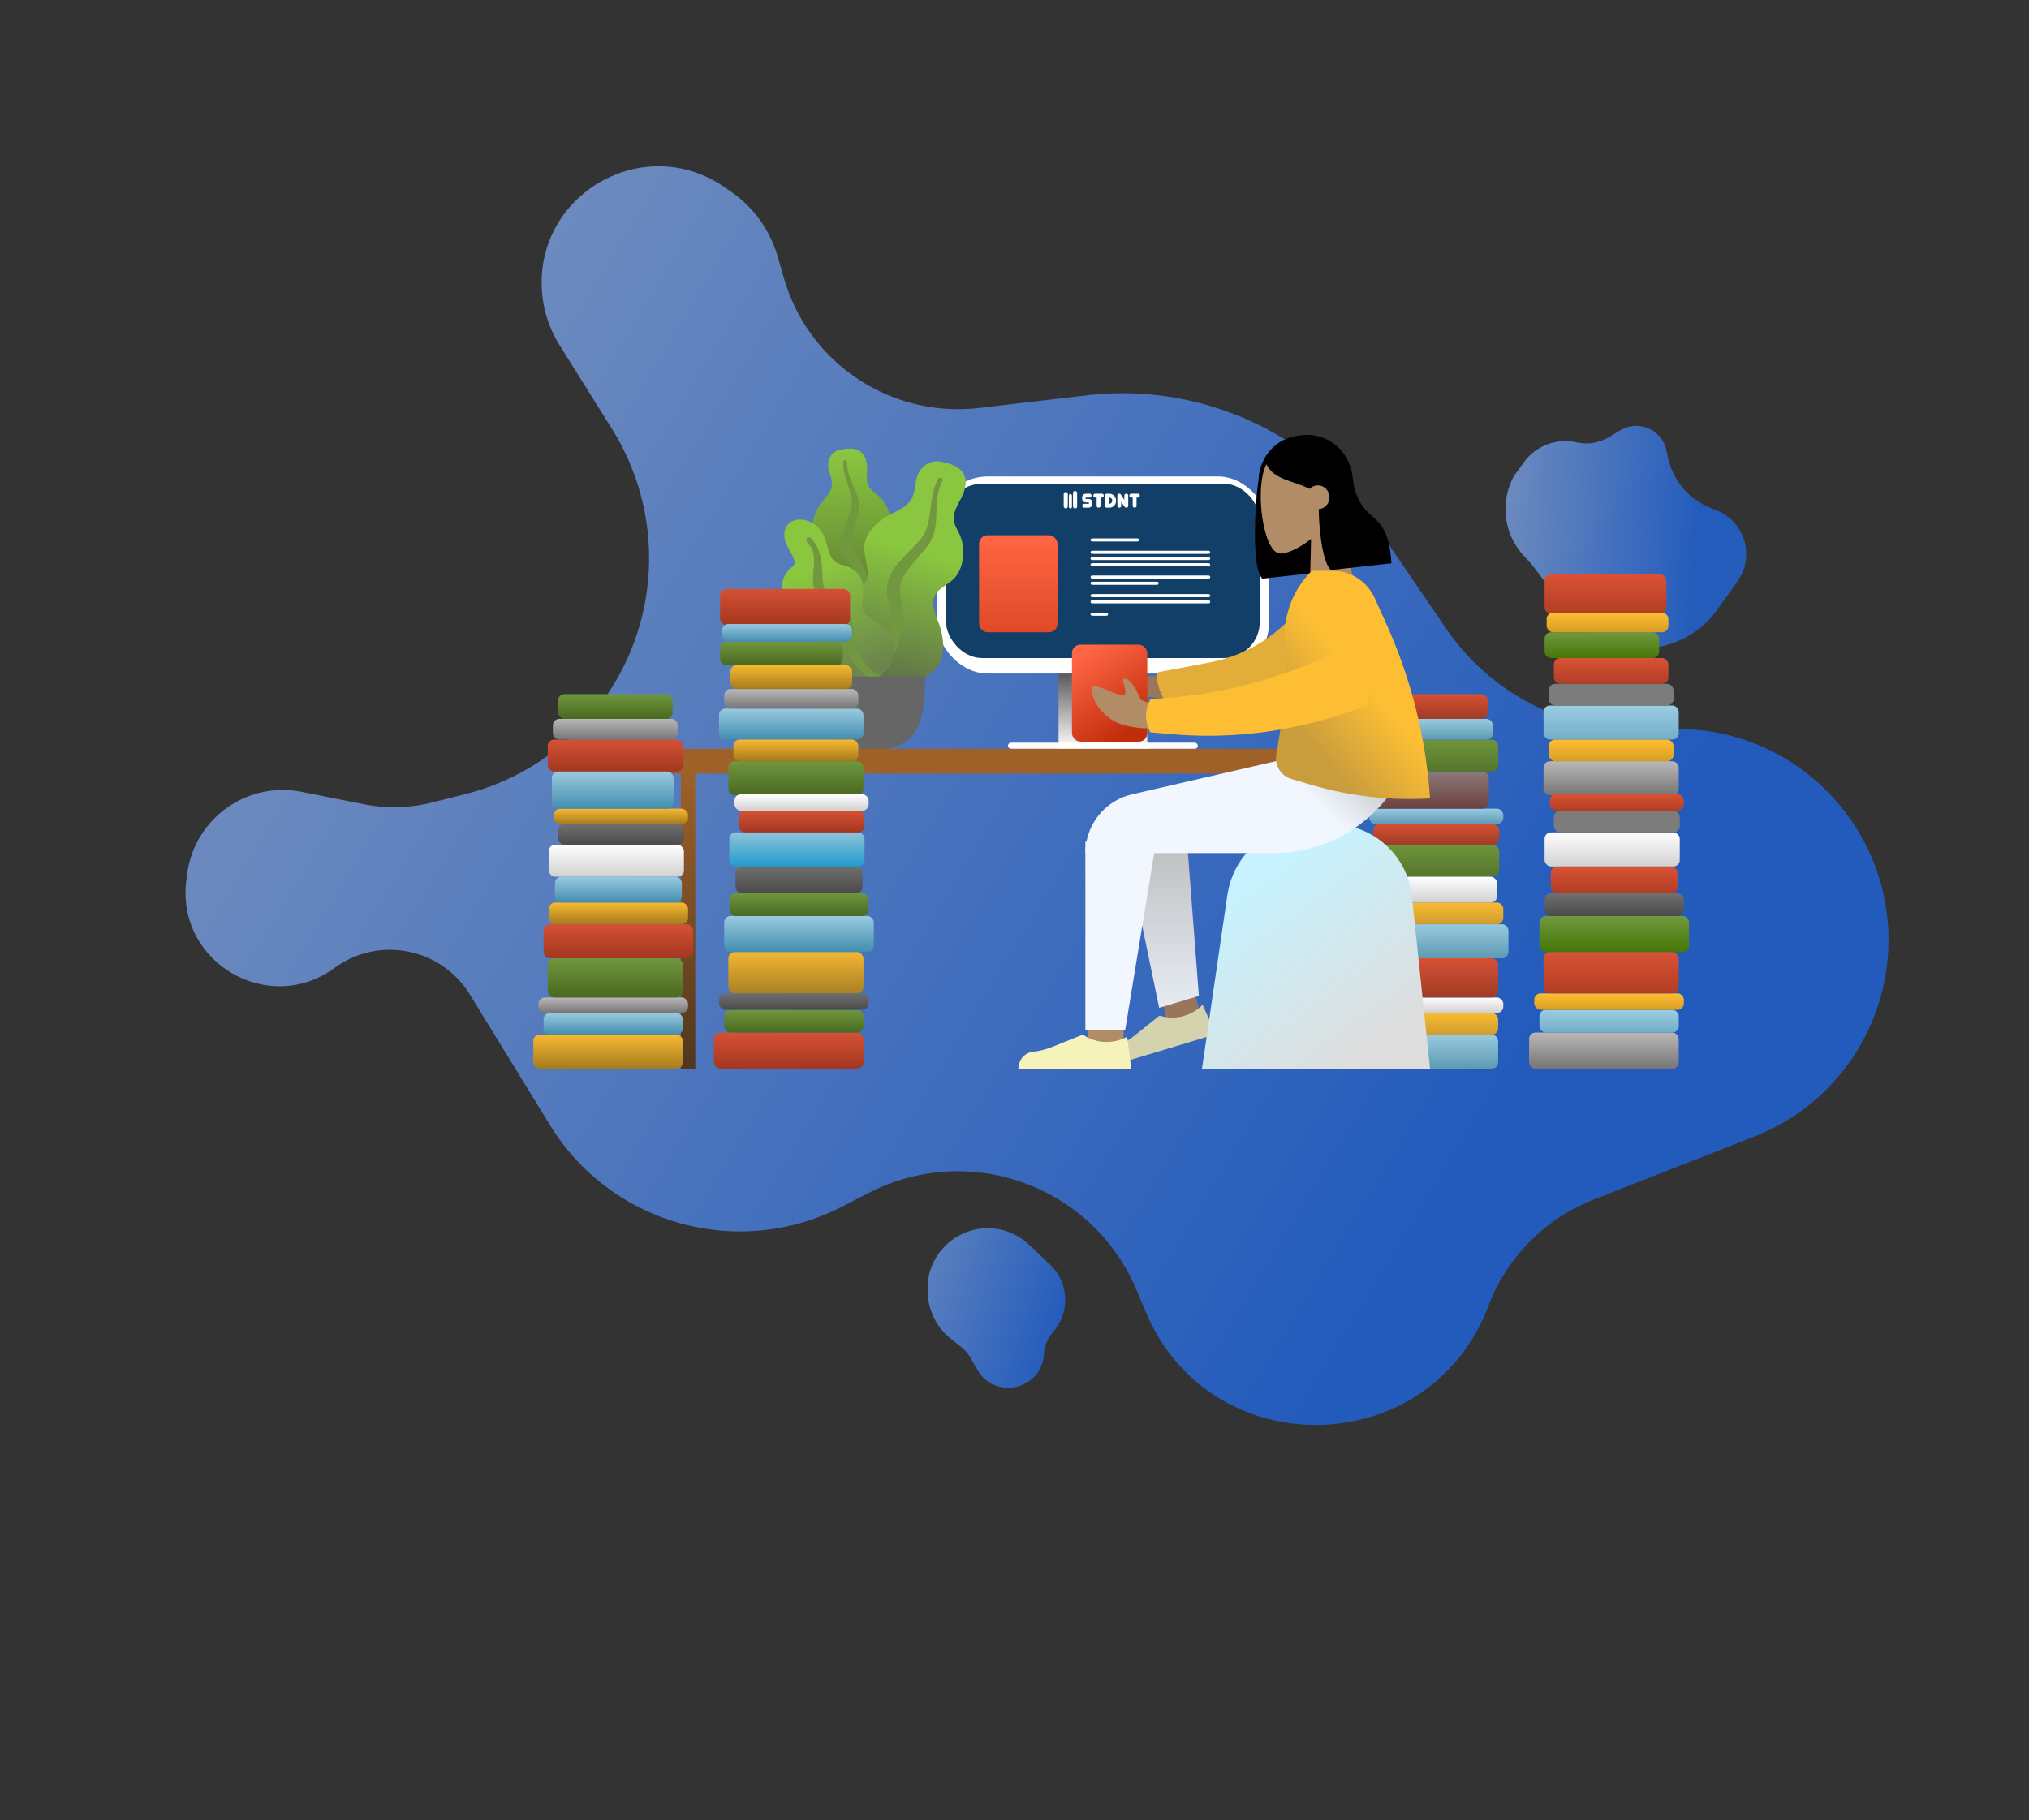 <svg xmlns="http://www.w3.org/2000/svg" width="955" height="857" fill="none" viewBox="0 0 955 857">
  <rect x="0" y="0" width="955" height="857" fill="#333333" stroke="none"/>
  <path fill="url(#paint0_linear)" d="M762.733 202.545c7.165-4.265 16.441-1.631 20.296 5.762a14.477 14.477 0 011.318 3.646l.754 3.489a33.062 33.062 0 0020.311 23.825l2.428.946a22.12 22.12 0 019.97 33.459l-2.496 3.498-7.034 9.856a43.515 43.515 0 01-14.458 12.855c-16.798 9.234-37.66 6.388-51.371-7.008l-1.088-1.063a45.544 45.544 0 01-4.482-5.083l-15.522-20.495-4.53-5.045a32.212 32.212 0 01-4.217-37.118l4.625-6.408a24.07 24.07 0 0124.136-9.538l1.29.252a20.627 20.627 0 0014.51-2.52l5.56-3.31z"/>
  <path fill="url(#paint1_linear)" d="M700.564 614.806c-27.846 73.365-130.992 75.127-161.327 2.755l-4.255-10.151c-20.548-49.024-78.481-70.181-125.788-45.938l-13.088 6.708c-48.769 24.993-108.559 8.227-137.223-38.479l-37.752-61.516c-13.479-21.964-42.841-27.737-63.633-12.512-31.293 22.914-74.795-2.825-69.775-41.284l.388-2.972c3.398-26.028 28.105-43.753 53.849-38.632l29.263 5.822a73.296 73.296 0 0032.153-.8l15.41-3.87c45.878-11.523 79.969-50.038 85.836-96.976a114.644 114.644 0 00-16.569-75.029l-24.735-39.536a54.888 54.888 0 01-8.125-24.081c-4.26-46.307 47.395-76.595 85.726-50.266l2.875 1.976a56.52 56.52 0 0122.313 30.951l2.859 9.931c11.556 40.142 50.472 66.018 91.959 61.146l50.468-5.927c53.668-6.303 106.398 17.716 136.867 62.344l32.396 47.451a109.333 109.333 0 0093.075 47.649l13.211-.336c65.985-1.678 115.236 60.261 98.733 124.172a99.363 99.363 0 01-59.915 67.655l-75.71 29.704a86.866 86.866 0 00-49.486 50.041z"/>
  <path fill="url(#paint2_linear)" d="M498.229 307.857H540v44.686h-41.771z"/>
  <rect width="89.371" height="2.914" x="474.429" y="349.629" fill="#fff" rx="1.457"/>
  <rect width="156.4" height="92.771" x="440.914" y="224.314" fill="#fff" rx="24"/>
  <rect width="147.657" height="82.086" x="445.286" y="227.714" fill="#113F67" rx="17"/>
  <rect width="1.943" height="8.257" x="505.028" y="231.114" fill="#fff" rx=".971"/>
  <rect width="1.457" height="6.8" x="503.086" y="232.572" fill="#fff" rx=".729"/>
  <rect width="1.943" height="7.771" x="500.657" y="231.6" fill="#fff" rx=".971"/>
  <rect width="36.914" height="45.657" x="460.828" y="252" fill="url(#paint3_linear)" rx="4"/>
  <rect width="22.829" height="1.457" x="513.286" y="253.458" fill="#fff" rx=".729"/>
  <rect width="8.257" height="1.457" x="513.286" y="288.429" fill="#fff" rx=".729"/>
  <rect width="56.343" height="1.457" x="513.286" y="259.286" fill="#fff" rx=".729"/>
  <rect width="56.343" height="1.457" x="513.286" y="262.2" fill="#fff" rx=".729"/>
  <rect width="56.343" height="1.457" x="513.286" y="265.114" fill="#fff" rx=".729"/>
  <rect width="56.343" height="1.457" x="513.286" y="270.943" fill="#fff" rx=".729"/>
  <rect width="32.057" height="1.457" x="513.286" y="273.857" fill="#fff" rx=".729"/>
  <rect width="56.343" height="1.457" x="513.286" y="279.686" fill="#fff" rx=".729"/>
  <rect width="56.343" height="1.457" x="513.286" y="282.6" fill="#fff" rx=".729"/>
  <path fill="#997659" fill-rule="evenodd" d="M566.796 317.346l-32.089 1.173c-7.247-2.568-13.648-4.027-19.201-4.38-1.468.225-3.611 1.229.755 3.704 4.366 2.475 8.88 5.272 8.758 7.05-.122 1.777-3.509 1.755-3.283 4.412.15 1.772 5.431 1.081 15.843-2.073l28.118 6.089 1.099-15.975z" clip-rule="evenodd"/>
  <g clip-path="url(#clip0)">
    <path fill="url(#paint4_linear)" fill-rule="evenodd" d="M398.099 211.303c1.821-.208 3.765-.135 5.458.539 3.601 1.433 4.625 5.421 4.575 8.663-.053 3.488-.843 7.299 1.986 10.11 1.301 1.292 2.919 2.281 4.196 3.598a16.9 16.9 0 013.229 4.743c1.456 3.174 2.17 6.907.839 10.237-1.172 2.931-4.121 5.577-3.484 8.91.665 3.478 4.405 6.136 6.743 8.726 2.646 2.932 5.083 6.678 5.483 10.522.384 3.684-1.327 7.41-3.952 10.194-5.245 5.565-13.13 8.292-21.08 8.276-3.375-.008-7.197-.151-10.11-1.851-.9-.526-1.375-1.115-1.91-1.935-.48-.735-1.114-1.213-1.847-1.733-1.612-1.142-2.776-2.682-3.519-4.405-2.885-6.694-.579-14.975 3.459-20.919.957-1.409 1.74-2.764 1.275-4.443-.485-1.752-1.677-3.332-2.732-4.838-1.042-1.489-2.231-2.909-3.046-4.519-.853-1.686-1.093-3.451-.942-5.297.283-3.466 1.879-6.665 4.139-9.452 2.177-2.685 4.733-5.255 4.739-8.773.006-3.729-2.654-7.046-1.521-10.837.469-1.57 1.412-3.18 2.93-4.122 1.456-.902 3.379-1.198 5.092-1.394z" clip-rule="evenodd"/>
    <path fill="#71983F" fill-rule="evenodd" d="M396.909 217.265c.034-.501.667-.802 1.166-.671.657.172.644.747.627 1.26-.053 1.575.19 3.106.594 4.634.839 3.177 2.391 6.105 3.62 9.157 1.228 3.05 1.805 6.198 1.084 9.425-.679 3.043-1.746 6.006-2.441 9.053-.613 2.685-1.265 5.516-.332 8.195.898 2.578 2.883 4.677 4.312 7.007 2.959 4.822 4.271 10.172 4.447 15.678.081 2.557.008 5.137-.625 7.645-.364 1.443-.853 3.395-2.173 4.392-.609.459-1.65.618-2.162-.063-.481-.638-.059-1.626.094-2.307.661-2.946.794-5.957.636-8.948-.154-2.897-.519-5.79-1.492-8.557-.902-2.568-2.274-4.875-3.888-7.121-1.646-2.289-3.356-4.583-4.035-7.296-.691-2.755-.13-5.558.62-8.261.794-2.858 1.833-5.634 2.907-8.415 1.047-2.71 1.418-5.274.84-8.11-1.142-5.603-4.198-10.862-3.799-16.697z" clip-rule="evenodd"/>
    <path fill="url(#paint5_linear)" fill-rule="evenodd" d="M446.181 218.102c2.253.641 4.492 1.676 6.098 3.299 3.416 3.451 2.368 8.666.482 12.476-2.03 4.1-5.105 8.221-3.371 12.925.797 2.163 2.137 4.121 2.893 6.301.807 2.328 1.156 4.754 1.111 7.184-.082 4.464-1.348 9.226-4.787 12.515-3.028 2.895-7.979 4.586-9.111 8.839-1.181 4.437 1.706 9.405 2.989 13.608 1.451 4.757 2.196 10.376.498 15.117-1.627 4.544-5.734 8.116-10.384 10.129-9.289 4.022-20.075 3.404-29.39-.493-3.955-1.655-8.357-3.688-10.814-7.119-.76-1.06-.985-1.989-1.15-3.22-.148-1.103-.622-1.977-1.19-2.95-1.246-2.137-1.743-4.526-1.643-6.926.391-9.323 7.765-17.992 15.852-23.053 1.917-1.199 3.6-2.419 4.001-4.631.419-2.309-.088-4.76-.476-7.055-.382-2.269-.977-4.528-1.025-6.829-.049-2.41.665-4.615 1.882-6.724 2.286-3.961 5.962-6.965 10.185-9.16 4.067-2.114 8.513-3.906 10.504-8.064 2.11-4.407.861-9.627 4.327-13.558 1.436-1.627 3.449-3.073 5.761-3.445 2.217-.358 4.639.231 6.758.834z" clip-rule="evenodd"/>
    <path fill="#71983F" fill-rule="evenodd" d="M441.578 225.389c.319-.576 1.228-.62 1.739-.22.671.526.335 1.201.029 1.799-.943 1.84-1.513 3.772-1.895 5.78-.794 4.175-.615 8.404-.883 12.623-.268 4.215-1.353 8.227-3.998 11.694-2.494 3.27-5.398 6.255-7.913 9.521-2.216 2.879-4.56 5.912-4.966 9.542-.39 3.494.758 6.955 1.127 10.416.765 7.165-.689 14.146-3.56 20.752-1.333 3.068-2.86 6.087-5.001 8.746-1.232 1.531-2.895 3.601-4.995 4.133-.969.246-2.275-.077-2.493-1.135-.206-.993.84-1.956 1.398-2.687 2.419-3.164 4.257-6.664 5.743-10.284 1.44-3.506 2.629-7.111 3.037-10.866.379-3.485.064-6.89-.569-10.344-.644-3.519-1.362-7.076-.641-10.622.731-3.602 2.954-6.646 5.341-9.478 2.524-2.995 5.291-5.772 8.1-8.538 2.739-2.694 4.605-5.548 5.514-9.191 1.795-7.196 1.16-14.926 4.886-21.641z" clip-rule="evenodd"/>
    <g>
      <path fill="url(#paint6_linear)" fill-rule="evenodd" d="M376.515 244.572c3.748 0 7.042 1.862 9.312 4.504 2.657 3.093 3.194 6.87 4.273 10.556.537 1.834 1.46 3.655 3.078 4.902 1.472 1.133 3.341 1.36 5.103 1.914 3.521 1.106 6.364 3.772 7.487 7.026 1.37 3.968-.081 7.969.169 11.991.229 3.693 4.113 5.997 7.239 7.767 3.081 1.746 5.858 3.38 6.786 6.781.984 3.607 1.314 7.633-.049 11.196-2.27 5.933-8.912 8.545-15.331 8.951-5.825.367-13.149-.21-17.523-4.174-2.618-2.371-3.566-5.688-3.448-8.989.073-2.052.506-4.085 1.067-6.068.397-1.406.934-2.806 1.087-4.258.407-3.864-3.403-4.606-6.646-5.667-4.121-1.349-7.007-3.896-9.013-7.444-1.868-3.304-2.652-7.012-1.532-10.65.572-1.857 1.609-3.542 3.017-4.975.619-.631 1.492-1.157 2.051-1.82.522-.619.408-1.421.228-2.146-.831-3.349-3.422-6.122-4.348-9.464-.837-3.017-.342-6.772 2.6-8.719 1.272-.841 2.84-1.205 4.393-1.214z" clip-rule="evenodd"/>
      <path fill="#71983F" fill-rule="evenodd" d="M381.622 253.297c3.971 3.965 5.051 9.346 5.368 14.561.177 2.924-.008 6.009.909 8.845.784 2.428 2.623 4.284 4.518 6.038 3.814 3.53 8.068 7.12 9.184 12.23.655 2.998.213 6.096 1.118 9.062.822 2.695 2.27 5.344 4.032 7.62 1.418 1.833 3.266 3.237 4.816 4.946.473.521 1.151 1.289.956 2.026-.229.862-1.401 1.135-2.232.999-1.939-.315-3.57-2.05-4.838-3.312-1.853-1.844-3.428-3.828-4.708-6.054-1.421-2.471-2.566-5.094-3.055-7.867-.507-2.877-.254-5.874-1.413-8.635-1.949-4.645-6.678-7.387-10.097-11.007-4.259-4.512-3.624-10.127-3.188-15.676.24-3.05.478-6.494-1.166-9.278-.627-1.063-2.027-2.054-2.296-3.262-.247-1.107 1.101-2.226 2.092-1.236z" clip-rule="evenodd"/>
    </g>
    <path fill="#666" fill-rule="evenodd" d="M385.856 318.465c.001 22.68 3.949 34.564 24.793 34.564 20.845 0 24.793-11.884 24.793-34.564h-49.586z" clip-rule="evenodd"/>
  </g>
  <path fill="#997659" d="M546.794 469.586l14.82-4.272 3.633 12.601-15.705 4.527-2.748-12.856z"/>
  <path fill="#B28B67" d="M512.557 481.743h16.272v13.114h-17.243l.971-13.114z"/>
  <path fill="#D5D3AD" d="M521.098 500.578a7.6 7.6 0 014.519-7.941 35.69 35.69 0 008.145-4.903l11.99-9.605a19.91 19.91 0 0020.045-4.864l.233-.232 6.204 13.857-50.924 15.344-.212-1.656z"/>
  <path fill="url(#paint7_linear)" fill-rule="evenodd" d="M302.485 358.372a5.83 5.83 0 015.829-5.829h319.6a5.828 5.828 0 010 11.657h-11.171v138.914h-6.8V364.2H327.257v138.914h-6.8V364.2h-12.143a5.828 5.828 0 01-5.829-5.828z" clip-rule="evenodd"/>
  <g>
    <rect width="70.429" height="16.029" x="634.714" y="487.085" fill="url(#paint8_linear)" rx="3"/>
    <rect width="63.629" height="15.057" x="642" y="397.714" fill="url(#paint9_linear)" rx="3"/>
    <rect width="70.429" height="16.029" x="639.571" y="435.114" fill="url(#paint10_linear)" rx="3"/>
    <rect width="63.629" height="15.057" x="641.514" y="348.171" fill="url(#paint11_linear)" rx="3"/>
    <rect width="65.571" height="10.2" x="639.571" y="476.886" fill="url(#paint12_linear)" rx="3"/>
    <rect width="59.257" height="9.714" x="646.371" y="388" fill="url(#paint13_linear)" rx="3"/>
    <rect width="65.571" height="10.2" x="642" y="424.914" fill="url(#paint14_linear)" rx="3"/>
    <rect width="58.771" height="9.714" x="643.942" y="338.457" fill="url(#paint15_linear)" rx="3"/>
    <rect width="70.429" height="7.286" x="637.143" y="469.6" fill="url(#paint16_linear)" rx="3"/>
    <rect width="63.143" height="7.286" x="644.428" y="380.714" fill="url(#paint17_linear)" rx="3"/>
    <rect width="59.743" height="12.143" x="644.914" y="412.771" fill="url(#paint18_linear)" rx="3"/>
    <rect width="53.914" height="11.657" x="646.371" y="326.8" fill="url(#paint19_linear)" rx="3"/>
    <rect width="63.629" height="18.457" x="641.514" y="451.143" fill="url(#paint20_linear)" rx="3"/>
    <rect width="57.314" height="17.486" x="643.457" y="363.229" fill="url(#paint21_linear)" rx="3"/>
  </g>
  <g>
    <rect width="70.429" height="16.029" x="251" y="487.085" fill="url(#paint22_linear)" rx="3"/>
    <rect width="63.629" height="15.057" x="258.286" y="397.714" fill="url(#paint23_linear)" rx="3"/>
    <rect width="70.429" height="16.029" x="255.857" y="435.114" fill="url(#paint24_linear)" rx="3"/>
    <rect width="63.629" height="15.057" x="257.8" y="348.171" fill="url(#paint25_linear)" rx="3"/>
    <rect width="65.571" height="10.2" x="255.857" y="476.886" fill="url(#paint26_linear)" rx="3"/>
    <rect width="59.257" height="9.714" x="262.657" y="388" fill="url(#paint27_linear)" rx="3"/>
    <rect width="65.571" height="10.2" x="258.286" y="424.914" fill="url(#paint28_linear)" rx="3"/>
    <rect width="58.771" height="9.714" x="260.229" y="338.457" fill="url(#paint29_linear)" rx="3"/>
    <rect width="70.429" height="7.286" x="253.429" y="469.6" fill="url(#paint30_linear)" rx="3"/>
    <rect width="63.143" height="7.286" x="260.714" y="380.714" fill="url(#paint31_linear)" rx="3"/>
    <rect width="59.743" height="12.143" x="261.2" y="412.771" fill="url(#paint32_linear)" rx="3"/>
    <rect width="53.914" height="11.657" x="262.657" y="326.8" fill="url(#paint33_linear)" rx="3"/>
    <rect width="63.629" height="18.457" x="257.8" y="451.143" fill="url(#paint34_linear)" rx="3"/>
    <rect width="57.314" height="17.486" x="259.743" y="363.229" fill="url(#paint35_linear)" rx="3"/>
  </g>
  <g>
    <rect width="70.429" height="17" x="719.714" y="486.114" fill="url(#paint36_linear)" rx="3"/>
    <rect width="63.629" height="16.029" x="727" y="391.886" fill="url(#paint37_linear)" rx="3"/>
    <rect width="70.429" height="17" x="724.571" y="431.229" fill="url(#paint38_linear)" rx="3"/>
    <rect width="63.629" height="16.029" x="726.514" y="358.371" fill="url(#paint39_linear)" rx="3"/>
    <rect width="63.629" height="16.029" x="726.514" y="332.143" fill="url(#paint40_linear)" rx="3"/>
    <rect width="65.571" height="10.686" x="724.571" y="475.428" fill="url(#paint41_linear)" rx="3"/>
    <rect width="59.257" height="10.2" x="731.371" y="381.686" fill="#7C7C7C" rx="3"/>
    <rect width="65.571" height="10.686" x="727" y="420.543" fill="url(#paint42_linear)" rx="3"/>
    <rect width="58.771" height="10.2" x="728.942" y="348.171" fill="url(#paint43_linear)" rx="3"/>
    <rect width="58.771" height="10.2" x="728.942" y="321.943" fill="#7C7C7C" rx="3"/>
    <rect width="70.429" height="7.771" x="722.143" y="467.657" fill="url(#paint44_linear)" rx="3"/>
    <rect width="63.143" height="7.771" x="729.428" y="373.914" fill="url(#paint45_linear)" rx="3"/>
    <rect width="59.743" height="12.629" x="729.914" y="407.914" fill="url(#paint46_linear)" rx="3"/>
    <rect width="53.914" height="12.143" x="727" y="297.657" fill="url(#paint47_linear)" rx="3"/>
    <rect width="53.914" height="12.143" x="731.371" y="309.8" fill="url(#paint48_linear)" rx="3"/>
    <rect width="63.629" height="19.429" x="726.514" y="448.229" fill="url(#paint49_linear)" rx="3"/>
    <path fill="url(#paint50_linear)" d="M727 273.457a3 3 0 013-3h51.314a3 3 0 013 3v12.457a3 3 0 01-3 3H730a3 3 0 01-3-3v-12.457z"/>
    <rect width="57.314" height="9.229" x="727.971" y="288.429" fill="url(#paint51_linear)" rx="3"/>
  </g>
  <g>
    <rect width="70.429" height="17" x="336" y="486.114" fill="url(#paint52_linear)" rx="3"/>
    <rect width="63.629" height="16.029" x="343.286" y="391.886" fill="url(#paint53_linear)" rx="3"/>
    <rect width="70.429" height="17" x="340.857" y="431.229" fill="url(#paint54_linear)" rx="3"/>
    <rect width="63.629" height="16.029" x="342.8" y="358.372" fill="url(#paint55_linear)" rx="3"/>
    <rect width="68" height="14.571" x="338.429" y="333.6" fill="url(#paint56_linear)" rx="3"/>
    <rect width="65.571" height="10.686" x="340.857" y="475.429" fill="url(#paint57_linear)" rx="3"/>
    <rect width="59.257" height="10.2" x="347.657" y="381.686" fill="url(#paint58_linear)" rx="3"/>
    <rect width="65.571" height="10.686" x="343.286" y="420.543" fill="url(#paint59_linear)" rx="3"/>
    <rect width="58.771" height="10.2" x="345.229" y="348.171" fill="url(#paint60_linear)" rx="3"/>
    <rect width="63.143" height="9.229" x="340.857" y="324.372" fill="url(#paint61_linear)" rx="3"/>
    <rect width="70.429" height="7.771" x="338.429" y="467.657" fill="url(#paint62_linear)" rx="3"/>
    <rect width="63.143" height="7.771" x="345.714" y="373.915" fill="url(#paint63_linear)" rx="3"/>
    <rect width="59.743" height="12.629" x="346.2" y="407.915" fill="url(#paint64_linear)" rx="3"/>
    <rect width="57.8" height="11.171" x="338.914" y="302.029" fill="url(#paint65_linear)" rx="3"/>
    <rect width="57.314" height="11.171" x="343.771" y="313.2" fill="url(#paint66_linear)" rx="3"/>
    <rect width="63.629" height="19.429" x="342.8" y="448.229" fill="url(#paint67_linear)" rx="3"/>
    <rect width="61.2" height="17" x="338.914" y="277.257" fill="url(#paint68_linear)" rx="3"/>
    <rect width="61.2" height="8.257" x="339.886" y="293.771" fill="url(#paint69_linear)" rx="3"/>
  </g>
  <path fill="#E2AD38" d="M544.371 316.6l24.712-4.661a71.14 71.14 0 0047.174-32.253l23.314 19.185a169.954 169.954 0 01-83.556 32.08l-7.03.706-2.322-4.888a23.706 23.706 0 01-2.292-10.169z"/>
  <path fill="url(#paint70_linear)" d="M530.021 399.171l27.2-22.342 7.064 92.042-18.7 5.586-15.564-75.286z"/>
  <path fill="url(#paint71_linear)" d="M577.696 421.358c2.801-19.156 19.23-33.358 38.59-33.358h10.478c19.448 0 35.757 14.683 37.792 34.025l8.53 81.089H565.743l11.953-81.756z"/>
  <path fill="url(#paint72_linear)" d="M510.857 401.6c0-13.22 9.127-24.69 22.009-27.659l133.906-30.87c-4.736 33.569-33.464 58.529-67.366 58.529h-88.549z"/>
  <path fill="#F2F7FF" d="M510.857 396.257h33.272l-14.572 88.886h-18.7v-88.886z"/>
  <path fill="#F5F3BA" d="M479.561 501.468a7.598 7.598 0 016.618-6.299 35.728 35.728 0 009.214-2.346l14.25-5.737a19.908 19.908 0 0020.596 1.126l.29-.155 1.943 15.058h-53.186l.275-1.647z"/>
  <rect width="35.457" height="45.657" x="504.543" y="303.486" fill="url(#paint73_linear)" rx="4"/>
  <g clip-path="url(#clip1)">
    <path fill="#000" fill-rule="evenodd" d="M592.361 225.861c-1.953 13.204-3.153 42.529 1.839 46.554l28.41-3.153-.009-.156c10.397-2.37 17.565-12.483 16.325-23.659l-2.354-21.21c-1.331-11.993-11.84-20.669-23.472-19.378l-1.96.218c-10.563 1.172-18.421 10.161-18.779 20.784z" clip-rule="evenodd"/>
    <path fill="#B28B67" fill-rule="evenodd" d="M627.443 242.621c3.907-5.964 6.22-12.997 4.877-20.442-3.87-21.451-32.526-13.458-36.992-1.919-4.466 11.539-.721 39.136 6.832 40.271 3.012.453 9.034-2.143 14.94-6.789l-.759 29.485 23.512-2.61-12.41-37.996z" clip-rule="evenodd"/>
    <path fill="#000" fill-rule="evenodd" d="M620.682 239.675c.248 12.117 2.203 25.768 5.792 28.662l28.41-3.153c-1.564-28.529-15.643-15.852-18.606-42.548-1.06-.855-2.067-1.706-3.05-2.427l-.055-.788c-6.072-9.838-12.889-14.337-20.452-13.497-11.345 1.259-14.321 7.098-16.857 12.057 3.174 7.812 12.154 8.026 20.574 12.18a5.298 5.298 0 013.257-1.618c2.976-.33 5.664 1.889 6.004 4.957.341 3.068-1.795 5.823-4.771 6.153a6.805 6.805 0 01-.246.022z" clip-rule="evenodd"/>
  </g>
  <path fill="url(#paint74_linear)" d="M617.471 268.757h9.817a21.642 21.642 0 0119.73 12.749l5.448 12.087a239.612 239.612 0 0120.619 82.264 162.963 162.963 0 01-55.722-6.332l-9.504-2.795a10.152 10.152 0 01-7.155-11.379l3.752-22.944a70.512 70.512 0 00.885-13.729l-.603-18.098a42.608 42.608 0 0112.733-31.823z"/>
  <path fill="#B28B67" fill-rule="evenodd" d="M550.026 334.803l-13.07-5.335c-2.983-6.979-5.619-10.281-7.908-9.906-1.928-.628 2.821 8.01-.648 7.825-3.469-.185-12.873-5.725-14.007-4.038-1.676 2.494 1.363 8.643 4.13 11.47 5.171 5.284 8.911 6.727 17.713 7.897 4.603.611 10.076-1.126 15.907 2.193l-2.117-10.106z" clip-rule="evenodd"/>
  <path fill="#FDBE34" d="M541.457 329.229l10.032-.875a218.985 218.985 0 0081.209-23.452l11.244-5.788v33.029l-12.55 4.144a199.998 199.998 0 01-79.788 9.354l-10.147-.87a15.712 15.712 0 01-.384-14.775l.384-.767z"/>
  <path fill="url(#paint75_linear)" d="M436.608 607.594c-.734-21.001 20.836-35.473 39.99-26.83a28.354 28.354 0 017.893 5.314l9.784 9.321c8.611 8.204 9.491 21.641 2.023 30.898l-1.226 1.52a16.803 16.803 0 00-3.698 9.617c-.927 16.731-23.095 21.937-31.374 7.369l-2.992-5.265a18.583 18.583 0 00-4.525-5.311l-5.013-4.022a28.979 28.979 0 01-10.826-21.592l-.036-1.019z"/>
  <path fill="#fff" d="M514.137 236.899c0 1.401-.682 2.101-2.046 2.101h-1.804c-.579 0-.869-.293-.869-.88v-.033c.015-.609.308-.913.88-.913h1.892c.125 0 .216-.033.275-.099a.362.362 0 00.088-.231.321.321 0 00-.088-.22c-.059-.073-.15-.11-.275-.11h-.935c-1.291 0-1.936-.664-1.936-1.991 0-1.401.689-2.101 2.068-2.101h1.452c.579 0 .869.293.869.88v.033c-.015.609-.308.913-.88.913h-1.562c-.125 0-.216.037-.275.11a.321.321 0 00-.088.22c0 .081.029.158.088.231.059.066.15.099.275.099h.935c1.291 0 1.936.664 1.936 1.991zm3.841 1.188c0 .293-.092.517-.275.671a.936.936 0 01-.638.231.962.962 0 01-.638-.231c-.176-.154-.264-.378-.264-.671v-3.839h-.638c-.286 0-.51-.088-.671-.264a.947.947 0 01-.242-.649c0-.249.08-.462.242-.638.161-.183.385-.275.671-.275h3.069c.286 0 .509.092.671.275a.913.913 0 01.242.638.952.952 0 01-.242.649c-.162.176-.385.264-.671.264h-.616v3.839zm2.084-4.752c0-.117.026-.231.077-.341.059-.11.132-.205.22-.286.096-.088.198-.158.308-.209a.857.857 0 01.341-.077h.88c.572 0 1.071.095 1.496.286.426.191.778.444 1.056.759.286.315.499.671.638 1.067a3.511 3.511 0 01.011 2.42 2.85 2.85 0 01-.616 1.034 3.127 3.127 0 01-1.023.737c-.403.183-.876.275-1.419.275h-1.023c-.286 0-.517-.081-.693-.242-.168-.169-.253-.392-.253-.671v-4.752zm1.98 3.839c.242 0 .451-.044.627-.132.184-.088.338-.202.462-.341.125-.139.217-.297.275-.473.066-.183.099-.37.099-.561 0-.176-.029-.348-.088-.517a1.135 1.135 0 00-.275-.44 1.264 1.264 0 00-.462-.319 1.593 1.593 0 00-.649-.121h-.154v2.904h.165zm5.69.913c0 .293-.092.517-.275.671a.936.936 0 01-.638.231.962.962 0 01-.638-.231c-.176-.154-.264-.378-.264-.671v-4.752c0-.293.088-.517.264-.671a.962.962 0 01.638-.231h.044c.323 0 .554.136.693.407l1.65 2.497v-2.002c0-.293.088-.517.264-.671a.962.962 0 01.638-.231c.249 0 .462.077.638.231.183.154.275.378.275.671v4.752c0 .293-.092.517-.275.671a.936.936 0 01-.638.231.952.952 0 01-.55-.154.846.846 0 01-.143-.132 2.789 2.789 0 01-.088-.11l-1.595-2.376v1.87zm7.218 0c0 .293-.091.517-.275.671a.934.934 0 01-.638.231.964.964 0 01-.638-.231c-.176-.154-.264-.378-.264-.671v-3.839h-.638c-.286 0-.509-.088-.671-.264a.952.952 0 01-.242-.649c0-.249.081-.462.242-.638.162-.183.385-.275.671-.275h3.069c.286 0 .51.092.671.275a.908.908 0 01.242.638c0 .249-.08.466-.242.649-.161.176-.385.264-.671.264h-.616v3.839z"/>
  <defs>
    <linearGradient id="paint0_linear" x1="799.528" x2="710.798" y1="248.563" y2="242.377" gradientUnits="userSpaceOnUse">
      <stop stop-color="#245CBC"/>
      <stop offset="1" stop-color="#6A89BE"/>
    </linearGradient>
    <linearGradient id="paint1_linear" x1="800.39" x2="202.39" y1="514.823" y2="154.323" gradientUnits="userSpaceOnUse">
      <stop offset=".115" stop-color="#235BBC"/>
      <stop offset="1" stop-color="#6F8CBE"/>
    </linearGradient>
    <linearGradient id="paint2_linear" x1="519.114" x2="519.114" y1="307.857" y2="352.543" gradientUnits="userSpaceOnUse">
      <stop offset=".162" stop-color="#515151"/>
      <stop offset="1" stop-color="#fff"/>
    </linearGradient>
    <linearGradient id="paint3_linear" x1="479.285" x2="479.285" y1="252" y2="297.657" gradientUnits="userSpaceOnUse">
      <stop stop-color="#F64"/>
      <stop offset="1" stop-color="#E04927"/>
    </linearGradient>
    <linearGradient id="paint4_linear" x1="397.999" x2="404.928" y1="212.5" y2="295.821" gradientUnits="userSpaceOnUse">
      <stop stop-color="#8BC63F"/>
      <stop offset="1" stop-color="#557130"/>
    </linearGradient>
    <linearGradient id="paint5_linear" x1="444" x2="415.5" y1="221" y2="323" gradientUnits="userSpaceOnUse">
      <stop offset=".385" stop-color="#8AC63F"/>
      <stop offset="1" stop-color="#5D6D48"/>
    </linearGradient>
    <linearGradient id="paint6_linear" x1="374.5" x2="400.5" y1="245" y2="317.5" gradientUnits="userSpaceOnUse">
      <stop offset=".332" stop-color="#8BC63F"/>
      <stop offset="1" stop-color="#6C854B"/>
    </linearGradient>
    <linearGradient id="paint7_linear" x1="613.343" x2="613.343" y1="362.257" y2="503.114" gradientUnits="userSpaceOnUse">
      <stop stop-color="#9F6128"/>
      <stop offset="1" stop-color="#51371E"/>
    </linearGradient>
    <linearGradient id="paint8_linear" x1="669.928" x2="669.928" y1="487.085" y2="503.114" gradientUnits="userSpaceOnUse">
      <stop stop-color="#99CADF"/>
      <stop offset="1" stop-color="#5D9AB4"/>
    </linearGradient>
    <linearGradient id="paint9_linear" x1="673.814" x2="673.814" y1="397.714" y2="412.771" gradientUnits="userSpaceOnUse">
      <stop stop-color="#6E963B"/>
      <stop offset="1" stop-color="#55752C"/>
    </linearGradient>
    <linearGradient id="paint10_linear" x1="674.786" x2="674.786" y1="435.114" y2="451.143" gradientUnits="userSpaceOnUse">
      <stop stop-color="#99CADF"/>
      <stop offset="1" stop-color="#5D9AB4"/>
    </linearGradient>
    <linearGradient id="paint11_linear" x1="673.328" x2="673.328" y1="348.171" y2="363.229" gradientUnits="userSpaceOnUse">
      <stop stop-color="#6E963B"/>
      <stop offset="1" stop-color="#55752C"/>
    </linearGradient>
    <linearGradient id="paint12_linear" x1="672.357" x2="672.357" y1="476.886" y2="487.086" gradientUnits="userSpaceOnUse">
      <stop stop-color="#F9BB32"/>
      <stop offset="1" stop-color="#CF9D2F"/>
    </linearGradient>
    <linearGradient id="paint13_linear" x1="676" x2="676" y1="388" y2="397.714" gradientUnits="userSpaceOnUse">
      <stop stop-color="#D65134"/>
      <stop offset="1" stop-color="#9F3B25"/>
    </linearGradient>
    <linearGradient id="paint14_linear" x1="674.786" x2="674.786" y1="424.914" y2="435.114" gradientUnits="userSpaceOnUse">
      <stop stop-color="#F9BB32"/>
      <stop offset="1" stop-color="#CF9D2F"/>
    </linearGradient>
    <linearGradient id="paint15_linear" x1="673.328" x2="673.328" y1="338.457" y2="348.171" gradientUnits="userSpaceOnUse">
      <stop stop-color="#99CADF"/>
      <stop offset="1" stop-color="#5D9AB4"/>
    </linearGradient>
    <linearGradient id="paint16_linear" x1="672.357" x2="672.357" y1="469.6" y2="476.885" gradientUnits="userSpaceOnUse">
      <stop stop-color="#fff"/>
      <stop offset="1" stop-color="#D1D1D1"/>
    </linearGradient>
    <linearGradient id="paint17_linear" x1="675.999" x2="675.999" y1="380.714" y2="388" gradientUnits="userSpaceOnUse">
      <stop stop-color="#99CADF"/>
      <stop offset="1" stop-color="#5D9AB4"/>
    </linearGradient>
    <linearGradient id="paint18_linear" x1="674.785" x2="674.785" y1="412.771" y2="424.914" gradientUnits="userSpaceOnUse">
      <stop stop-color="#fff"/>
      <stop offset="1" stop-color="#D1D1D1"/>
    </linearGradient>
    <linearGradient id="paint19_linear" x1="673.328" x2="673.328" y1="326.8" y2="338.457" gradientUnits="userSpaceOnUse">
      <stop stop-color="#D65134"/>
      <stop offset="1" stop-color="#9F3B25"/>
    </linearGradient>
    <linearGradient id="paint20_linear" x1="673.328" x2="673.328" y1="451.143" y2="469.6" gradientUnits="userSpaceOnUse">
      <stop stop-color="#D65134"/>
      <stop offset="1" stop-color="#9F3B25"/>
    </linearGradient>
    <linearGradient id="paint21_linear" x1="672.114" x2="672.114" y1="363.229" y2="380.714" gradientUnits="userSpaceOnUse">
      <stop stop-color="#8D7979"/>
      <stop offset="1" stop-color="#6A4141"/>
    </linearGradient>
    <linearGradient id="paint22_linear" x1="286.214" x2="286.214" y1="487.085" y2="503.114" gradientUnits="userSpaceOnUse">
      <stop stop-color="#F7B931"/>
      <stop offset="1" stop-color="#A67B1E"/>
    </linearGradient>
    <linearGradient id="paint23_linear" x1="290.1" x2="290.1" y1="397.714" y2="412.771" gradientUnits="userSpaceOnUse">
      <stop stop-color="#fff"/>
      <stop offset="1" stop-color="#D1D1D1"/>
    </linearGradient>
    <linearGradient id="paint24_linear" x1="291.072" x2="291.072" y1="435.114" y2="451.143" gradientUnits="userSpaceOnUse">
      <stop stop-color="#D55134"/>
      <stop offset="1" stop-color="#A33720"/>
    </linearGradient>
    <linearGradient id="paint25_linear" x1="289.614" x2="289.614" y1="348.171" y2="363.229" gradientUnits="userSpaceOnUse">
      <stop stop-color="#D55134"/>
      <stop offset="1" stop-color="#A33720"/>
    </linearGradient>
    <linearGradient id="paint26_linear" x1="288.643" x2="288.643" y1="476.886" y2="487.086" gradientUnits="userSpaceOnUse">
      <stop stop-color="#9ACADF"/>
      <stop offset="1" stop-color="#428EAF"/>
    </linearGradient>
    <linearGradient id="paint27_linear" x1="292.286" x2="292.286" y1="388" y2="397.714" gradientUnits="userSpaceOnUse">
      <stop stop-color="#6F6F6F"/>
      <stop offset="1" stop-color="#4B4B4B"/>
    </linearGradient>
    <linearGradient id="paint28_linear" x1="291.072" x2="291.072" y1="424.914" y2="435.114" gradientUnits="userSpaceOnUse">
      <stop stop-color="#F7B931"/>
      <stop offset="1" stop-color="#A67B1E"/>
    </linearGradient>
    <linearGradient id="paint29_linear" x1="289.614" x2="289.614" y1="338.457" y2="348.171" gradientUnits="userSpaceOnUse">
      <stop stop-color="#BBB7B7"/>
      <stop offset="1" stop-color="#767676"/>
    </linearGradient>
    <linearGradient id="paint30_linear" x1="288.643" x2="288.643" y1="469.6" y2="476.885" gradientUnits="userSpaceOnUse">
      <stop stop-color="#BBB7B7"/>
      <stop offset="1" stop-color="#767676"/>
    </linearGradient>
    <linearGradient id="paint31_linear" x1="292.285" x2="292.285" y1="380.714" y2="388" gradientUnits="userSpaceOnUse">
      <stop stop-color="#F7B931"/>
      <stop offset="1" stop-color="#A67B1E"/>
    </linearGradient>
    <linearGradient id="paint32_linear" x1="291.072" x2="291.072" y1="412.771" y2="424.914" gradientUnits="userSpaceOnUse">
      <stop stop-color="#9ACADF"/>
      <stop offset="1" stop-color="#428EAF"/>
    </linearGradient>
    <linearGradient id="paint33_linear" x1="289.614" x2="289.614" y1="326.8" y2="338.457" gradientUnits="userSpaceOnUse">
      <stop stop-color="#70973E"/>
      <stop offset="1" stop-color="#496920"/>
    </linearGradient>
    <linearGradient id="paint34_linear" x1="289.614" x2="289.614" y1="451.143" y2="469.6" gradientUnits="userSpaceOnUse">
      <stop stop-color="#70973E"/>
      <stop offset="1" stop-color="#496920"/>
    </linearGradient>
    <linearGradient id="paint35_linear" x1="288.4" x2="288.4" y1="363.229" y2="380.714" gradientUnits="userSpaceOnUse">
      <stop stop-color="#9ACADF"/>
      <stop offset="1" stop-color="#428EAF"/>
    </linearGradient>
    <linearGradient id="paint36_linear" x1="754.928" x2="754.928" y1="486.114" y2="503.114" gradientUnits="userSpaceOnUse">
      <stop stop-color="#BBB7B7"/>
      <stop offset="1" stop-color="#767676"/>
    </linearGradient>
    <linearGradient id="paint37_linear" x1="758.814" x2="758.814" y1="391.886" y2="407.914" gradientUnits="userSpaceOnUse">
      <stop stop-color="#fff"/>
      <stop offset="1" stop-color="#D1D1D1"/>
    </linearGradient>
    <linearGradient id="paint38_linear" x1="759.786" x2="759.786" y1="431.229" y2="448.229" gradientUnits="userSpaceOnUse">
      <stop stop-color="#71983F"/>
      <stop offset="1" stop-color="#467707"/>
    </linearGradient>
    <linearGradient id="paint39_linear" x1="758.328" x2="758.328" y1="358.371" y2="374.4" gradientUnits="userSpaceOnUse">
      <stop stop-color="#BBB7B7"/>
      <stop offset="1" stop-color="#767676"/>
    </linearGradient>
    <linearGradient id="paint40_linear" x1="758.328" x2="758.328" y1="332.143" y2="348.171" gradientUnits="userSpaceOnUse">
      <stop stop-color="#9CCCE0"/>
      <stop offset="1" stop-color="#72AEC8"/>
    </linearGradient>
    <linearGradient id="paint41_linear" x1="757.357" x2="757.357" y1="475.428" y2="486.114" gradientUnits="userSpaceOnUse">
      <stop stop-color="#9CCCE0"/>
      <stop offset="1" stop-color="#72AEC8"/>
    </linearGradient>
    <linearGradient id="paint42_linear" x1="759.786" x2="759.786" y1="420.543" y2="431.229" gradientUnits="userSpaceOnUse">
      <stop stop-color="#6F6F6F"/>
      <stop offset="1" stop-color="#4B4B4B"/>
    </linearGradient>
    <linearGradient id="paint43_linear" x1="758.328" x2="758.328" y1="348.171" y2="358.371" gradientUnits="userSpaceOnUse">
      <stop stop-color="#FDBE34"/>
      <stop offset="1" stop-color="#D79E22"/>
    </linearGradient>
    <linearGradient id="paint44_linear" x1="757.357" x2="757.357" y1="467.657" y2="475.429" gradientUnits="userSpaceOnUse">
      <stop stop-color="#FDBE34"/>
      <stop offset="1" stop-color="#D79E22"/>
    </linearGradient>
    <linearGradient id="paint45_linear" x1="760.999" x2="760.999" y1="373.914" y2="381.685" gradientUnits="userSpaceOnUse">
      <stop stop-color="#D95234"/>
      <stop offset="1" stop-color="#B13E25"/>
    </linearGradient>
    <linearGradient id="paint46_linear" x1="759.785" x2="759.785" y1="407.914" y2="420.543" gradientUnits="userSpaceOnUse">
      <stop stop-color="#D95234"/>
      <stop offset="1" stop-color="#B13E25"/>
    </linearGradient>
    <linearGradient id="paint47_linear" x1="753.957" x2="753.957" y1="297.657" y2="309.8" gradientUnits="userSpaceOnUse">
      <stop stop-color="#71983F"/>
      <stop offset="1" stop-color="#467707"/>
    </linearGradient>
    <linearGradient id="paint48_linear" x1="758.328" x2="758.328" y1="309.8" y2="321.943" gradientUnits="userSpaceOnUse">
      <stop stop-color="#D95234"/>
      <stop offset="1" stop-color="#B13E25"/>
    </linearGradient>
    <linearGradient id="paint49_linear" x1="758.328" x2="758.328" y1="448.229" y2="467.657" gradientUnits="userSpaceOnUse">
      <stop stop-color="#D95234"/>
      <stop offset="1" stop-color="#B13E25"/>
    </linearGradient>
    <linearGradient id="paint50_linear" x1="755.657" x2="755.657" y1="270.457" y2="288.914" gradientUnits="userSpaceOnUse">
      <stop stop-color="#D95234"/>
      <stop offset="1" stop-color="#B13E25"/>
    </linearGradient>
    <linearGradient id="paint51_linear" x1="756.628" x2="756.628" y1="288.429" y2="297.657" gradientUnits="userSpaceOnUse">
      <stop stop-color="#FDBE34"/>
      <stop offset="1" stop-color="#D79E22"/>
    </linearGradient>
    <linearGradient id="paint52_linear" x1="371.214" x2="371.214" y1="486.114" y2="503.114" gradientUnits="userSpaceOnUse">
      <stop stop-color="#D55134"/>
      <stop offset="1" stop-color="#A33720"/>
    </linearGradient>
    <linearGradient id="paint53_linear" x1="375.1" x2="375.1" y1="391.886" y2="407.914" gradientUnits="userSpaceOnUse">
      <stop stop-color="#8FC3D9"/>
      <stop offset="1" stop-color="#219BCE"/>
    </linearGradient>
    <linearGradient id="paint54_linear" x1="376.072" x2="376.072" y1="431.229" y2="448.229" gradientUnits="userSpaceOnUse">
      <stop stop-color="#9ACADF"/>
      <stop offset="1" stop-color="#428EAF"/>
    </linearGradient>
    <linearGradient id="paint55_linear" x1="374.614" x2="374.614" y1="358.372" y2="374.4" gradientUnits="userSpaceOnUse">
      <stop stop-color="#70973E"/>
      <stop offset="1" stop-color="#496920"/>
    </linearGradient>
    <linearGradient id="paint56_linear" x1="372.429" x2="372.429" y1="333.6" y2="348.172" gradientUnits="userSpaceOnUse">
      <stop stop-color="#9ACADF"/>
      <stop offset="1" stop-color="#428EAF"/>
    </linearGradient>
    <linearGradient id="paint57_linear" x1="373.643" x2="373.643" y1="475.429" y2="486.114" gradientUnits="userSpaceOnUse">
      <stop stop-color="#70973E"/>
      <stop offset="1" stop-color="#496920"/>
    </linearGradient>
    <linearGradient id="paint58_linear" x1="377.286" x2="377.286" y1="381.686" y2="391.886" gradientUnits="userSpaceOnUse">
      <stop stop-color="#D55134"/>
      <stop offset="1" stop-color="#A33720"/>
    </linearGradient>
    <linearGradient id="paint59_linear" x1="376.072" x2="376.072" y1="420.543" y2="431.229" gradientUnits="userSpaceOnUse">
      <stop stop-color="#70973E"/>
      <stop offset="1" stop-color="#496920"/>
    </linearGradient>
    <linearGradient id="paint60_linear" x1="374.614" x2="374.614" y1="348.171" y2="358.371" gradientUnits="userSpaceOnUse">
      <stop stop-color="#F7B931"/>
      <stop offset="1" stop-color="#A67B1E"/>
    </linearGradient>
    <linearGradient id="paint61_linear" x1="372.429" x2="372.429" y1="324.372" y2="333.6" gradientUnits="userSpaceOnUse">
      <stop stop-color="#BBB7B7"/>
      <stop offset="1" stop-color="#767676"/>
    </linearGradient>
    <linearGradient id="paint62_linear" x1="373.643" x2="373.643" y1="467.657" y2="475.429" gradientUnits="userSpaceOnUse">
      <stop stop-color="#6F6F6F"/>
      <stop offset="1" stop-color="#4B4B4B"/>
    </linearGradient>
    <linearGradient id="paint63_linear" x1="377.285" x2="377.285" y1="373.915" y2="381.686" gradientUnits="userSpaceOnUse">
      <stop stop-color="#fff"/>
      <stop offset="1" stop-color="#D1D1D1"/>
    </linearGradient>
    <linearGradient id="paint64_linear" x1="376.072" x2="376.072" y1="407.915" y2="420.543" gradientUnits="userSpaceOnUse">
      <stop stop-color="#6F6F6F"/>
      <stop offset="1" stop-color="#4B4B4B"/>
    </linearGradient>
    <linearGradient id="paint65_linear" x1="367.814" x2="367.814" y1="302.029" y2="313.2" gradientUnits="userSpaceOnUse">
      <stop stop-color="#70973E"/>
      <stop offset="1" stop-color="#496920"/>
    </linearGradient>
    <linearGradient id="paint66_linear" x1="372.429" x2="372.429" y1="313.2" y2="324.372" gradientUnits="userSpaceOnUse">
      <stop stop-color="#F7B931"/>
      <stop offset="1" stop-color="#A67B1E"/>
    </linearGradient>
    <linearGradient id="paint67_linear" x1="374.614" x2="374.614" y1="448.229" y2="467.657" gradientUnits="userSpaceOnUse">
      <stop stop-color="#F3B732"/>
      <stop offset="1" stop-color="#A98025"/>
    </linearGradient>
    <linearGradient id="paint68_linear" x1="369.514" x2="369.514" y1="277.257" y2="294.257" gradientUnits="userSpaceOnUse">
      <stop stop-color="#D55134"/>
      <stop offset="1" stop-color="#A33720"/>
    </linearGradient>
    <linearGradient id="paint69_linear" x1="370.486" x2="370.486" y1="293.771" y2="302.029" gradientUnits="userSpaceOnUse">
      <stop stop-color="#9ACADF"/>
      <stop offset="1" stop-color="#428EAF"/>
    </linearGradient>
    <linearGradient id="paint70_linear" x1="547.153" x2="547.153" y1="376.829" y2="474.457" gradientUnits="userSpaceOnUse">
      <stop stop-color="#B3B3B3"/>
      <stop offset="1" stop-color="#E7ECF4"/>
    </linearGradient>
    <linearGradient id="paint71_linear" x1="597.5" x2="655.5" y1="408" y2="487.5" gradientUnits="userSpaceOnUse">
      <stop stop-color="#C6F3FF"/>
      <stop offset="1" stop-color="#DDD"/>
    </linearGradient>
    <linearGradient id="paint72_linear" x1="653.5" x2="558" y1="335" y2="437" gradientUnits="userSpaceOnUse">
      <stop offset=".006" stop-color="#A2A2A2"/>
      <stop offset=".392" stop-color="#F2F7FF"/>
    </linearGradient>
    <linearGradient id="paint73_linear" x1="509" x2="533.5" y1="308" y2="344" gradientUnits="userSpaceOnUse">
      <stop stop-color="#F64"/>
      <stop offset="1" stop-color="#C12C0B"/>
    </linearGradient>
    <linearGradient id="paint74_linear" x1="655" x2="610.5" y1="305" y2="343.5" gradientUnits="userSpaceOnUse">
      <stop offset=".346" stop-color="#FDBE34"/>
      <stop offset="1" stop-color="#C99D3D"/>
    </linearGradient>
    <linearGradient id="paint75_linear" x1="523" x2="413" y1="638.5" y2="603.5" gradientUnits="userSpaceOnUse">
      <stop offset=".233" stop-color="#245CBC"/>
      <stop offset="1" stop-color="#6A89BE"/>
    </linearGradient>
    <clipPath id="clip0">
      <path fill="#fff" d="M0 0h86.457v141.829H0z" transform="translate(368.057 211.2)"/>
    </clipPath>
    <clipPath id="clip1">
      <path fill="#fff" d="M0 0h64.068v78.247H0z" transform="matrix(-.994 .11 .11 .994 647.877 201)"/>
    </clipPath>
  </defs>
</svg>
